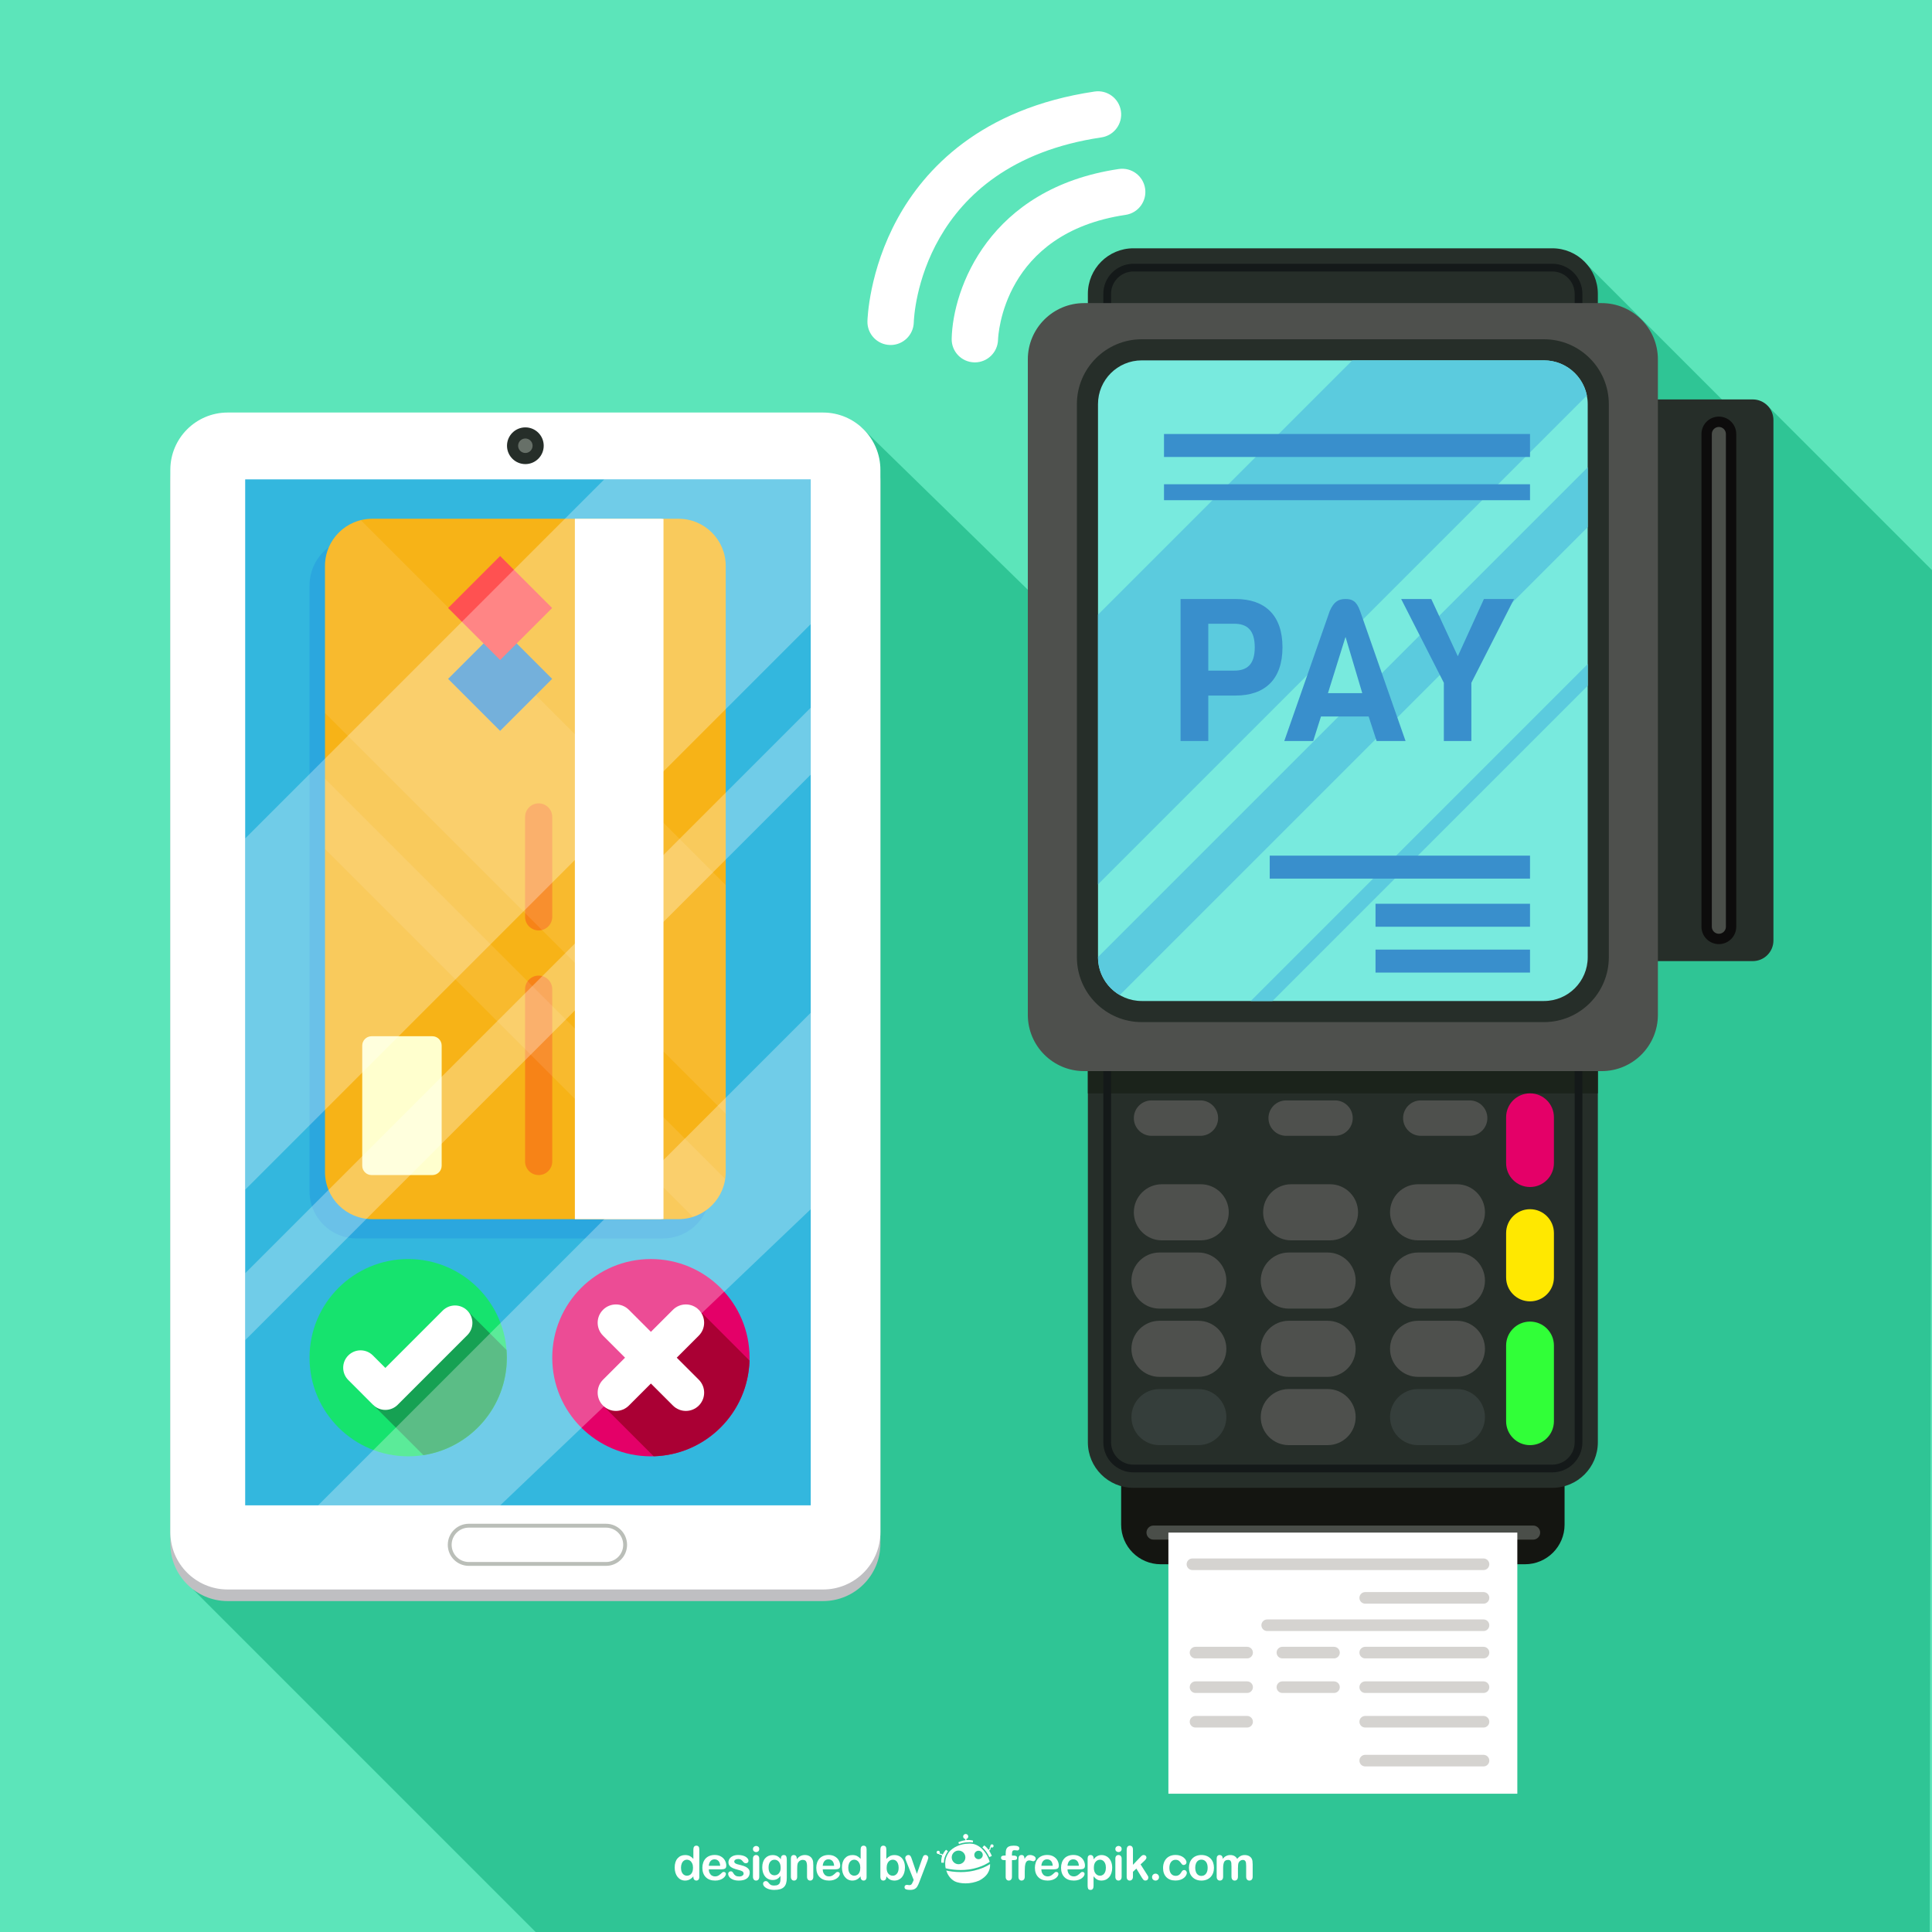 <?xml version="1.0" encoding="utf-8"?>
<!-- Generator: Adobe Illustrator 27.5.0, SVG Export Plug-In . SVG Version: 6.00 Build 0)  -->
<svg version="1.1" xmlns="http://www.w3.org/2000/svg" xmlns:xlink="http://www.w3.org/1999/xlink" x="0px" y="0px"
	 viewBox="0 0 500 500" style="enable-background:new 0 0 500 500;" xml:space="preserve">
<g id="BACKGROUND">
	<rect style="fill:#5CE5BA;" width="500" height="500"/>
</g>
<g id="OBJECTS">
	<g>
		<polygon style="fill:#2FC595;" points="410.97,68.729 451.039,108.798 457.509,105.06 500,147.551 499.409,500.069 338.229,500 
			302.412,464.182 307.098,436.639 303.167,413.53 302.412,410.667 292.814,401.451 290.151,389.001 290.151,386.501 
			285.641,381.99 300.167,382.334 291.834,295.077 281.539,284 281.539,282.956 274.514,275.932 273.834,269.667 273.834,262.638 
			280.5,93.263 388.5,72.001 		"/>
		<g>
			<path style="fill:#2FC595;" d="M49.977,411.356l88.876,88.876h212.963V284.783l-61.536-61.502v-37.033l-4.74-11.676l-1.378-4.22
				l-61.321-59.855c0,0-49.571,37.209-51.128,40.097C170.154,153.481,49.977,411.356,49.977,411.356z"/>
			<g>
				<g>
					<path style="fill:#BFBFC2;" d="M227.845,399.514c0,8.197-6.645,14.843-14.842,14.843H58.922
						c-8.197,0-14.842-6.646-14.842-14.843V124.607c0-8.197,6.645-14.842,14.842-14.842h154.081c8.197,0,14.842,6.645,14.842,14.842
						V399.514z"/>
					<path style="fill:#FFFFFF;" d="M227.845,396.514c0,8.197-6.645,14.843-14.842,14.843H58.922
						c-8.197,0-14.842-6.646-14.842-14.843V121.607c0-8.197,6.645-14.842,14.842-14.842h154.081c8.197,0,14.842,6.645,14.842,14.842
						V396.514z"/>
					<path style="fill:#262E29;" d="M140.713,115.356c0,2.624-2.127,4.752-4.751,4.752c-2.624,0-4.751-2.127-4.751-4.752
						c0-2.623,2.127-4.751,4.751-4.751C138.586,110.605,140.713,112.733,140.713,115.356z"/>
					<path style="fill:#677068;" d="M137.835,115.356c0,1.035-0.838,1.874-1.874,1.874c-1.034,0-1.872-0.839-1.872-1.874
						c0-1.034,0.838-1.873,1.872-1.873C136.997,113.483,137.835,114.322,137.835,115.356z"/>
					<rect x="63.453" y="124.062" style="fill:#33B7DE;" width="146.365" height="265.518"/>
					<g>
						<path style="fill:none;stroke:#BABEB8;stroke-miterlimit:10;" d="M156.839,404.744h-35.507c-2.732,0-4.947-2.215-4.947-4.947
							c0-2.732,2.215-4.946,4.947-4.946h35.507c2.731,0,4.947,2.215,4.947,4.946C161.786,402.529,159.571,404.744,156.839,404.744z"
							/>
					</g>
					<g>
						<path style="fill:#16E36E;" d="M80.108,351.369c0,14.1,11.43,25.529,25.53,25.529c14.1,0,25.53-11.43,25.53-25.529
							c0-14.1-11.43-25.53-25.53-25.53C91.538,325.839,80.108,337.27,80.108,351.369z"/>
						<path style="fill:#16A153;" d="M109.582,376.595c12.227-1.896,21.586-12.468,21.586-25.226c0-0.678-0.035-1.348-0.087-2.012
							l-10.072-10.072l-8.438,8.337l-16.02,15.942L109.582,376.595z"/>
						<g>
							<path style="fill:#FFFFFF;" d="M99.733,364.882c-1.152,0-2.303-0.439-3.182-1.317l-6.415-6.416
								c-1.757-1.757-1.757-4.606,0-6.363c1.758-1.758,4.606-1.758,6.364,0l3.233,3.232l14.844-14.844
								c1.758-1.758,4.606-1.758,6.364,0c1.757,1.757,1.757,4.607,0,6.363l-18.026,18.027
								C102.037,364.442,100.885,364.882,99.733,364.882z"/>
						</g>
					</g>
					<g>
						<path style="fill:#E40068;" d="M142.922,351.369c0,14.1,11.43,25.529,25.53,25.529c14.1,0,25.53-11.43,25.53-25.529
							c0-14.1-11.43-25.53-25.53-25.53C154.352,325.839,142.922,337.27,142.922,351.369z"/>
						<path style="fill:#AA0034;" d="M169.169,376.88c13.524-0.373,24.414-11.258,24.795-24.779l-13.35-13.35l-8.438,8.337
							l-16.02,16.78L169.169,376.88z"/>
						<path style="fill:#FFFFFF;" d="M175.142,351.369l5.704-5.705c1.847-1.846,1.847-4.841,0-6.689
							c-1.847-1.848-4.841-1.848-6.689,0l-5.704,5.703l-5.704-5.703c-1.847-1.848-4.842-1.848-6.688,0
							c-1.848,1.848-1.848,4.841,0,6.689l5.704,5.705l-5.705,5.703c-1.847,1.848-1.847,4.843,0,6.688
							c0.924,0.924,2.134,1.386,3.345,1.386c1.21,0,2.421-0.462,3.345-1.386l5.704-5.703l5.705,5.705
							c1.847,1.846,4.842,1.846,6.689,0c0.924-0.924,1.386-2.135,1.386-3.347c0-1.209-0.462-2.42-1.386-3.344L175.142,351.369z"/>
					</g>
				</g>
				<g>
					<path style="opacity:0.3;fill:#1A83DE;" d="M183.816,234.05l0.001-82.593c0-6.738-5.463-12.199-12.202-12.199h-4.579h-22.258
						H92.31c-1.008,0-1.982,0.136-2.919,0.366l-0.001-0.001c-0.011,0.003-0.021,0.006-0.032,0.009
						c-1.624,0.404-3.116,1.13-4.41,2.112c-0.035,0.026-0.071,0.052-0.105,0.079c-0.22,0.171-0.433,0.35-0.641,0.535
						c-0.06,0.053-0.12,0.107-0.179,0.162c-0.191,0.177-0.377,0.358-0.557,0.547c-0.067,0.07-0.13,0.143-0.195,0.215
						c-0.169,0.187-0.337,0.374-0.495,0.572c-0.061,0.076-0.115,0.156-0.174,0.232c-0.273,0.359-0.525,0.732-0.758,1.121
						c-0.07,0.117-0.146,0.23-0.212,0.349c-0.085,0.155-0.16,0.316-0.239,0.474c-0.087,0.174-0.175,0.347-0.254,0.525
						c-0.067,0.153-0.127,0.31-0.188,0.467c-0.076,0.193-0.149,0.388-0.215,0.586c-0.051,0.153-0.098,0.307-0.143,0.462
						c-0.062,0.214-0.117,0.43-0.167,0.648c-0.034,0.148-0.069,0.295-0.097,0.445c-0.047,0.247-0.083,0.497-0.114,0.749
						c-0.016,0.127-0.038,0.253-0.05,0.381c-0.036,0.383-0.059,0.77-0.059,1.163v38.066v17.002v18.201v83.586
						c0,6.738,5.463,12.201,12.202,12.201l72.939,0.002h1.787h0.001h4.578c1.365,0,2.673-0.233,3.898-0.647
						c0.229-0.077,0.457-0.158,0.68-0.249c0.161-0.065,0.318-0.137,0.476-0.209c0.155-0.071,0.309-0.145,0.46-0.222
						c0.158-0.08,0.315-0.16,0.469-0.247c0.162-0.092,0.318-0.19,0.475-0.289c0.248-0.155,0.49-0.318,0.726-0.491
						c0.118-0.087,0.237-0.173,0.353-0.264c0.156-0.123,0.307-0.249,0.456-0.379c0.095-0.082,0.187-0.168,0.279-0.254
						c0.524-0.484,1.004-1.012,1.437-1.581c0.048-0.064,0.097-0.128,0.144-0.192c0.64-0.877,1.164-1.841,1.554-2.873
						c0.003-0.01,0.006-0.019,0.01-0.027c0.299-0.798,0.516-1.634,0.642-2.501l0,0l0,0c0.085-0.581,0.144-1.171,0.144-1.775v-24.22
						L183.816,234.05L183.816,234.05z"/>
					<g>
						<g>
							<g>
								<g>
									<path style="fill:#F7B317;" d="M96.31,315.514c-6.739,0-12.202-5.463-12.202-12.201V146.457
										c0-6.738,5.464-12.199,12.202-12.199h79.305c6.739,0,12.202,5.461,12.202,12.199l-0.001,156.858
										c0,6.738-5.462,12.201-12.201,12.201L96.31,315.514z"/>
									<path style="fill:#F78317;" d="M139.407,252.487c1.941,0,3.516,1.574,3.516,3.516v44.588c0,1.942-1.574,3.517-3.516,3.517
										l0,0c-1.942,0-3.517-1.574-3.517-3.517v-44.588C135.89,254.061,137.464,252.487,139.407,252.487L139.407,252.487z"/>
									<path style="fill:#F78317;" d="M139.407,207.912c1.941,0,3.516,1.574,3.516,3.516v25.849c0,1.942-1.574,3.517-3.516,3.517
										l0,0c-1.942,0-3.517-1.574-3.517-3.517v-25.849C135.89,209.486,137.464,207.912,139.407,207.912L139.407,207.912z"/>
									<path style="fill:#FFFFCE;" d="M96.164,304.107c-1.336,0-2.418-1.083-2.418-2.419v-31.092c0-1.336,1.082-2.418,2.418-2.418
										h15.72c1.336,0,2.419,1.082,2.419,2.418v31.093c0,1.335-1.083,2.418-2.419,2.418H96.164z"/>
									<path style="fill:#FFFFFF;" d="M171.036,134.258h-22.258l-0.001,181.256l22.259,0.002c0.228,0,0.452-0.025,0.674-0.053
										l0.002-181.152C171.489,134.281,171.264,134.258,171.036,134.258z"/>
									<g style="opacity:0.1;">
										<path style="fill:#FFFFFF;" d="M187.816,288.232l0.001-59.182L93.39,134.623c-5.326,1.311-9.282,6.105-9.282,11.834
											v38.066L187.816,288.232z"/>
										<path style="fill:#FFFFFF;" d="M179.32,314.938c4.378-1.395,7.674-5.193,8.353-9.848L84.108,201.525v18.201
											L179.32,314.938z"/>
									</g>
								</g>
							</g>
						</g>
						
							<rect x="119.939" y="166.189" transform="matrix(0.707 -0.707 0.707 0.707 -86.325 142.99)" style="fill:#398FCC;" width="19.04" height="19.04"/>
						
							<rect x="119.939" y="147.843" transform="matrix(0.707 -0.707 0.707 0.707 -73.354 137.625)" style="fill:#FF5151;" width="19.04" height="19.04"/>
					</g>
				</g>
				<g style="opacity:0.3;">
					<polygon style="fill:#FFFFFF;" points="129.459,389.579 209.817,312.94 209.817,262.099 82.337,389.579 					"/>
					<polygon style="fill:#FFFFFF;" points="63.453,346.839 209.817,200.474 209.817,183.153 63.453,329.519 					"/>
					<polygon style="fill:#FFFFFF;" points="63.453,307.888 209.817,161.523 209.817,124.062 156.379,124.062 63.453,216.989 					
						"/>
				</g>
			</g>
		</g>
	</g>
	<g>
		<g>
			<path style="fill:#141511;" d="M404.91,394.577c0,5.662-4.59,10.251-10.252,10.251h-94.255c-5.661,0-10.252-4.589-10.252-10.251
				V136.154c0-5.66,4.591-10.251,10.252-10.251h94.255c5.662,0,10.252,4.591,10.252,10.251V394.577z"/>
		</g>
		<g>
			<path style="fill:#262E29;" d="M413.522,373.259c0,6.513-5.278,11.79-11.791,11.79H293.329c-6.511,0-11.79-5.277-11.79-11.79
				V76.05c0-6.511,5.279-11.79,11.79-11.79h108.402c6.513,0,11.791,5.28,11.791,11.79V373.259z"/>
		</g>
		<g>
			<rect x="281.539" y="262.638" style="fill:#1B231B;" width="131.983" height="20.318"/>
		</g>
		<g>
			<path style="fill:#141919;" d="M401.731,381.049H293.329c-4.296,0-7.79-3.494-7.79-7.79V76.05c0-4.296,3.494-7.79,7.79-7.79
				h108.402c4.296,0,7.791,3.495,7.791,7.79v297.208C409.522,377.555,406.027,381.049,401.731,381.049z M293.329,70.26
				c-3.192,0-5.79,2.598-5.79,5.79v297.208c0,3.192,2.598,5.79,5.79,5.79h108.402c3.193,0,5.791-2.598,5.791-5.79V76.05
				c0-3.193-2.598-5.79-5.791-5.79H293.329z"/>
		</g>
		<g>
			<path style="fill:#262E29;" d="M458.964,243.389c0,2.951-2.394,5.343-5.344,5.343H404.5c-2.95,0-5.342-2.392-5.342-5.343V108.716
				c0-2.95,2.392-5.343,5.342-5.343h49.12c2.95,0,5.344,2.393,5.344,5.343V243.389z"/>
		</g>
		<g>
			<path style="fill:#0D0C0C;" d="M444.84,244.339c-2.485,0-4.5-2.015-4.5-4.5v-127.52c0-2.485,2.015-4.5,4.5-4.5
				c2.485,0,4.5,2.015,4.5,4.5v127.52C449.34,242.324,447.325,244.339,444.84,244.339z"/>
		</g>
		<g>
			<g>
				<path style="fill:#4A4E49;" d="M444.84,241.659c-1.006,0-1.82-0.815-1.82-1.82v-127.52c0-1.006,0.815-1.821,1.82-1.821
					c1.005,0,1.82,0.815,1.82,1.821v127.52C446.66,240.844,445.845,241.659,444.84,241.659z"/>
			</g>
		</g>
		<g>
			<g>
				<path style="fill:#4A4E49;" d="M398.595,396.633c0,1.006-0.816,1.82-1.82,1.82h-98.248c-1.006,0-1.821-0.814-1.821-1.82
					c0-1.005,0.815-1.82,1.821-1.82h98.248C397.778,394.813,398.595,395.628,398.595,396.633z"/>
			</g>
		</g>
		<g>
			<path style="fill:#4E504D;" d="M429.061,262.638c0,8.045-6.522,14.566-14.566,14.566H280.566
				c-8.044,0-14.566-6.522-14.566-14.566V93.01c0-8.045,6.522-14.566,14.566-14.566h133.929c8.044,0,14.566,6.522,14.566,14.566
				V262.638z"/>
		</g>
		<g>
			<path style="fill:#262E29;" d="M399.579,87.801H295.484c-9.255,0-16.785,7.529-16.785,16.784v143.154
				c0,9.255,7.53,16.783,16.785,16.783h104.095c9.253,0,16.783-7.528,16.783-16.783V104.585
				C416.362,95.33,408.832,87.801,399.579,87.801z"/>
		</g>
		<g>
			<path style="fill:#78EADE;" d="M410.9,247.738c0,6.254-5.069,11.322-11.321,11.322H295.484c-6.254,0-11.323-5.068-11.323-11.322
				V104.585c0-6.253,5.069-11.321,11.323-11.321h104.095c6.252,0,11.321,5.068,11.321,11.321V247.738z"/>
		</g>
		<g>
			<g>
				<path style="fill:#5BCBDE;" d="M284.161,228.871l126.517-126.516c-1.036-5.185-5.61-9.092-11.099-9.092h-49.606l-65.812,65.811
					V228.871z"/>
			</g>
			<g>
				<path style="fill:#5BCBDE;" d="M410.9,120.948L284.161,247.686v0.052c0,4.18,2.271,7.822,5.642,9.783L410.9,136.426V120.948z"/>
			</g>
			<g>
				<polygon style="fill:#5BCBDE;" points="329.314,259.06 410.9,177.475 410.9,171.849 323.689,259.06 				"/>
			</g>
		</g>
		<g>
			<path style="fill:#398FCC;" d="M319.775,180.008h-7.072v11.77h-7.176v-36.754h14.248c7.588,0,12.13,4.181,12.13,12.492
				C331.905,175.827,327.363,180.008,319.775,180.008z M319.414,161.424h-6.711v12.131h6.711c3.252,0,5.316-1.497,5.316-6.04
				C324.73,162.973,322.666,161.424,319.414,161.424z"/>
			<path style="fill:#398FCC;" d="M356.27,191.777l-2.065-6.349h-12.337l-2.013,6.349h-7.485l11.77-33.657
				c1.084-2.478,2.323-3.097,4.078-3.097c1.651,0,2.839,0.465,3.768,3.097l11.77,33.657H356.27z M348.218,164.831l-4.543,14.557
				h8.879L348.218,164.831z"/>
			<path style="fill:#398FCC;" d="M380.79,176.704v15.073h-7.124v-15.073l-11.046-21.681h7.794l6.866,14.815l6.762-14.815h7.795
				L380.79,176.704z"/>
		</g>
		<g>
			<rect x="328.603" y="221.44" style="fill:#398FCC;" width="67.364" height="5.946"/>
		</g>
		<g>
			<rect x="301.244" y="112.319" style="fill:#398FCC;" width="94.724" height="5.946"/>
		</g>
		<g>
			<rect x="301.244" y="125.326" style="fill:#398FCC;" width="94.724" height="4.125"/>
		</g>
		<g>
			<rect x="355.983" y="233.893" style="fill:#398FCC;" width="39.984" height="5.946"/>
		</g>
		<g>
			<rect x="355.983" y="245.758" style="fill:#398FCC;" width="39.984" height="5.946"/>
		</g>
		<g>
			<rect x="302.38" y="396.633" style="fill:#FFFFFF;" width="90.302" height="67.58"/>
		</g>
		<g>
			<path style="fill:#D5D3D0;" d="M383.932,406.328h-75.334c-0.828,0-1.5-0.672-1.5-1.5c0-0.828,0.672-1.5,1.5-1.5h75.334
				c0.828,0,1.5,0.672,1.5,1.5C385.432,405.656,384.76,406.328,383.932,406.328z"/>
		</g>
		<g>
			<path style="fill:#D5D3D0;" d="M383.932,415.03h-30.616c-0.828,0-1.5-0.672-1.5-1.5c0-0.828,0.672-1.5,1.5-1.5h30.616
				c0.828,0,1.5,0.672,1.5,1.5C385.432,414.358,384.76,415.03,383.932,415.03z"/>
		</g>
		<g>
			<g>
				<path style="fill:#D5D3D0;" d="M383.932,429.193h-30.616c-0.828,0-1.5-0.672-1.5-1.5c0-0.828,0.672-1.5,1.5-1.5h30.616
					c0.828,0,1.5,0.672,1.5,1.5C385.432,428.522,384.76,429.193,383.932,429.193z"/>
			</g>
			<g>
				<path style="fill:#D5D3D0;" d="M322.752,429.193H309.4c-0.828,0-1.5-0.672-1.5-1.5c0-0.828,0.672-1.5,1.5-1.5h13.352
					c0.828,0,1.5,0.672,1.5,1.5C324.252,428.522,323.58,429.193,322.752,429.193z"/>
			</g>
			<g>
				<path style="fill:#D5D3D0;" d="M345.236,429.193h-13.352c-0.828,0-1.5-0.672-1.5-1.5c0-0.828,0.672-1.5,1.5-1.5h13.352
					c0.828,0,1.5,0.672,1.5,1.5C346.736,428.522,346.064,429.193,345.236,429.193z"/>
			</g>
		</g>
		<g>
			<g>
				<path style="fill:#D5D3D0;" d="M383.932,438.139h-30.616c-0.828,0-1.5-0.672-1.5-1.5c0-0.828,0.672-1.5,1.5-1.5h30.616
					c0.828,0,1.5,0.672,1.5,1.5C385.432,437.467,384.76,438.139,383.932,438.139z"/>
			</g>
			<g>
				<path style="fill:#D5D3D0;" d="M322.752,438.139H309.4c-0.828,0-1.5-0.672-1.5-1.5c0-0.828,0.672-1.5,1.5-1.5h13.352
					c0.828,0,1.5,0.672,1.5,1.5C324.252,437.467,323.58,438.139,322.752,438.139z"/>
			</g>
			<g>
				<path style="fill:#D5D3D0;" d="M345.236,438.139h-13.352c-0.828,0-1.5-0.672-1.5-1.5c0-0.828,0.672-1.5,1.5-1.5h13.352
					c0.828,0,1.5,0.672,1.5,1.5C346.736,437.467,346.064,438.139,345.236,438.139z"/>
			</g>
		</g>
		<g>
			<g>
				<path style="fill:#D5D3D0;" d="M383.932,447.084h-30.616c-0.828,0-1.5-0.672-1.5-1.5c0-0.828,0.672-1.5,1.5-1.5h30.616
					c0.828,0,1.5,0.672,1.5,1.5C385.432,446.412,384.76,447.084,383.932,447.084z"/>
			</g>
			<g>
				<path style="fill:#D5D3D0;" d="M322.752,447.084H309.4c-0.828,0-1.5-0.672-1.5-1.5c0-0.828,0.672-1.5,1.5-1.5h13.352
					c0.828,0,1.5,0.672,1.5,1.5C324.252,446.412,323.58,447.084,322.752,447.084z"/>
			</g>
		</g>
		<g>
			<g>
				<path style="fill:#D5D3D0;" d="M383.932,457.147h-30.616c-0.828,0-1.5-0.672-1.5-1.5c0-0.828,0.672-1.5,1.5-1.5h30.616
					c0.828,0,1.5,0.672,1.5,1.5C385.432,456.475,384.76,457.147,383.932,457.147z"/>
			</g>
		</g>
		<g>
			<path style="fill:#D5D3D0;" d="M383.932,422.111h-55.984c-0.828,0-1.5-0.672-1.5-1.5c0-0.828,0.672-1.5,1.5-1.5h55.984
				c0.828,0,1.5,0.672,1.5,1.5C385.432,421.44,384.76,422.111,383.932,422.111z"/>
		</g>
		<g>
			<g>
				<path style="fill:#FFE800;" d="M389.781,330.603v-11.478c0-3.418,2.77-6.185,6.187-6.185c3.417,0,6.185,2.767,6.185,6.185
					v11.478c0,3.417-2.768,6.188-6.185,6.188C392.551,336.791,389.781,334.021,389.781,330.603z"/>
			</g>
		</g>
		<g>
			<g>
				<path style="fill:#E40068;" d="M389.781,301.013v-11.87c0-3.417,2.77-6.187,6.187-6.187c3.417,0,6.185,2.77,6.185,6.187v11.87
					c0,3.417-2.768,6.186-6.185,6.186C392.551,307.198,389.781,304.43,389.781,301.013z"/>
			</g>
		</g>
		<g>
			<g>
				<path style="fill:#31FF38;" d="M389.781,367.815v-19.602c0-3.417,2.77-6.186,6.187-6.186c3.417,0,6.185,2.769,6.185,6.186
					v19.602c0,3.416-2.768,6.186-6.185,6.186C392.551,374.001,389.781,371.23,389.781,367.815z"/>
			</g>
		</g>
		<g>
			<g>
				<g>
					<g>
						<path style="fill:#4E504D;" d="M310.658,293.951H298.02c-2.531,0-4.584-2.053-4.584-4.583c0-2.532,2.053-4.585,4.584-4.585
							h12.639c2.532,0,4.585,2.053,4.585,4.585C315.243,291.898,313.19,293.951,310.658,293.951z"/>
					</g>
				</g>
			</g>
			<g>
				<g>
					<g>
						<g>
							<path style="fill:#4E504D;" d="M310.742,321h-10.048c-4.008,0-7.259-3.25-7.259-7.258c0-4.01,3.251-7.26,7.259-7.26h10.048
								c4.01,0,7.26,3.25,7.26,7.26C318.002,317.75,314.752,321,310.742,321z"/>
						</g>
					</g>
				</g>
				<g>
					<g>
						<g>
							<path style="fill:#4E504D;" d="M344.205,321h-10.047c-4.009,0-7.26-3.25-7.26-7.258c0-4.01,3.251-7.26,7.26-7.26h10.047
								c4.01,0,7.261,3.25,7.261,7.26C351.466,317.75,348.215,321,344.205,321z"/>
						</g>
					</g>
				</g>
				<g>
					<g>
						<g>
							<path style="fill:#4E504D;" d="M377.046,321h-10.047c-4.009,0-7.259-3.25-7.259-7.258c0-4.01,3.25-7.26,7.259-7.26h10.047
								c4.01,0,7.261,3.25,7.261,7.26C384.307,317.75,381.056,321,377.046,321z"/>
						</g>
					</g>
				</g>
			</g>
			<g>
				<g>
					<g>
						<g>
							<path style="fill:#4E504D;" d="M310.12,338.667h-10.048c-4.008,0-7.259-3.25-7.259-7.258c0-4.01,3.251-7.26,7.259-7.26
								h10.048c4.01,0,7.26,3.25,7.26,7.26C317.38,335.417,314.13,338.667,310.12,338.667z"/>
						</g>
					</g>
				</g>
				<g>
					<g>
						<g>
							<path style="fill:#4E504D;" d="M343.583,338.667h-10.047c-4.009,0-7.26-3.25-7.26-7.258c0-4.01,3.251-7.26,7.26-7.26h10.047
								c4.01,0,7.261,3.25,7.261,7.26C350.844,335.417,347.593,338.667,343.583,338.667z"/>
						</g>
					</g>
				</g>
				<g>
					<g>
						<g>
							<path style="fill:#4E504D;" d="M377.046,338.667h-10.047c-4.009,0-7.259-3.25-7.259-7.258c0-4.01,3.25-7.26,7.259-7.26
								h10.047c4.01,0,7.261,3.25,7.261,7.26C384.307,335.417,381.056,338.667,377.046,338.667z"/>
						</g>
					</g>
				</g>
			</g>
			<g>
				<g>
					<g>
						<g>
							<path style="fill:#4E504D;" d="M310.12,356.334h-10.048c-4.008,0-7.259-3.25-7.259-7.258c0-4.01,3.251-7.26,7.259-7.26
								h10.048c4.01,0,7.26,3.25,7.26,7.26C317.38,353.084,314.13,356.334,310.12,356.334z"/>
						</g>
					</g>
				</g>
				<g>
					<g>
						<g>
							<path style="fill:#4E504D;" d="M343.583,356.334h-10.047c-4.009,0-7.26-3.25-7.26-7.258c0-4.01,3.251-7.26,7.26-7.26h10.047
								c4.01,0,7.261,3.25,7.261,7.26C350.844,353.084,347.593,356.334,343.583,356.334z"/>
						</g>
					</g>
				</g>
				<g>
					<g>
						<g>
							<path style="fill:#4E504D;" d="M377.046,356.334h-10.047c-4.009,0-7.259-3.25-7.259-7.258c0-4.01,3.25-7.26,7.259-7.26
								h10.047c4.01,0,7.261,3.25,7.261,7.26C384.307,353.084,381.056,356.334,377.046,356.334z"/>
						</g>
					</g>
				</g>
			</g>
			<g>
				<g>
					<g>
						<g>
							<path style="fill:#353E3B;" d="M310.12,374.001h-10.048c-4.008,0-7.259-3.25-7.259-7.258c0-4.01,3.251-7.26,7.259-7.26
								h10.048c4.01,0,7.26,3.25,7.26,7.26C317.38,370.751,314.13,374.001,310.12,374.001z"/>
						</g>
					</g>
				</g>
				<g>
					<g>
						<g>
							<path style="fill:#4E504D;" d="M343.583,374.001h-10.047c-4.009,0-7.26-3.25-7.26-7.258c0-4.01,3.251-7.26,7.26-7.26h10.047
								c4.01,0,7.261,3.25,7.261,7.26C350.844,370.751,347.593,374.001,343.583,374.001z"/>
						</g>
					</g>
				</g>
				<g>
					<g>
						<g>
							<path style="fill:#353E3B;" d="M377.046,374.001h-10.047c-4.009,0-7.259-3.25-7.259-7.258c0-4.01,3.25-7.26,7.259-7.26
								h10.047c4.01,0,7.261,3.25,7.261,7.26C384.307,370.751,381.056,374.001,377.046,374.001z"/>
						</g>
					</g>
				</g>
			</g>
			<g>
				<g>
					<g>
						<path style="fill:#4E504D;" d="M345.502,293.951h-12.639c-2.532,0-4.585-2.053-4.585-4.583c0-2.532,2.053-4.585,4.585-4.585
							h12.639c2.531,0,4.585,2.053,4.585,4.585C350.087,291.898,348.033,293.951,345.502,293.951z"/>
					</g>
				</g>
			</g>
			<g>
				<g>
					<g>
						<path style="fill:#4E504D;" d="M380.345,293.951h-12.64c-2.531,0-4.584-2.053-4.584-4.583c0-2.532,2.053-4.585,4.584-4.585
							h12.64c2.531,0,4.584,2.053,4.584,4.585C384.929,291.898,382.876,293.951,380.345,293.951z"/>
					</g>
				</g>
			</g>
		</g>
		<g>
			<path style="fill:#FFFFFF;" d="M252.295,93.784c-0.055,0-0.109-0.001-0.165-0.002c-3.299-0.089-5.908-2.811-5.836-6.111
				c0.282-13.021,9.684-38.958,43.246-43.932c3.282-0.488,6.329,1.777,6.815,5.056c0.485,3.278-1.778,6.329-5.056,6.814
				c-31.749,4.705-32.973,31.227-33.009,32.354C258.185,91.206,255.52,93.784,252.295,93.784z"/>
		</g>
		<g>
			<path style="fill:#FFFFFF;" d="M230.492,89.286c-0.051,0-0.103-0.001-0.155-0.002c-3.304-0.084-5.918-2.813-5.846-6.117
				c0.011-0.528,0.366-13.092,7.821-26.667c6.889-12.543,21.323-28.417,50.969-32.81c3.281-0.486,6.329,1.777,6.815,5.056
				c0.485,3.278-1.778,6.329-5.056,6.815c-46.824,6.939-48.505,46.22-48.554,47.889C236.393,86.701,233.726,89.286,230.492,89.286z"
				/>
		</g>
	</g>
</g>
<g id="DESIGNED_BY_FREEPIK">
	<g>
		<g>
			<path style="fill:#FFFFFF;" d="M179.442,485.762v-0.16c-0.219,0.25-0.434,0.453-0.647,0.609
				c-0.212,0.158-0.442,0.277-0.691,0.357c-0.249,0.084-0.519,0.123-0.813,0.123c-0.39,0-0.751-0.082-1.082-0.246
				c-0.332-0.166-0.618-0.402-0.861-0.707c-0.243-0.307-0.426-0.664-0.551-1.078c-0.125-0.414-0.188-0.861-0.188-1.34
				c0-1.018,0.249-1.811,0.745-2.379c0.497-0.568,1.15-0.852,1.961-0.852c0.468,0,0.864,0.08,1.185,0.24
				c0.322,0.162,0.636,0.41,0.942,0.742v-2.4c0-0.334,0.066-0.586,0.2-0.758c0.132-0.17,0.322-0.256,0.568-0.256
				c0.246,0,0.436,0.078,0.569,0.236c0.133,0.156,0.2,0.387,0.2,0.693v7.174c0,0.311-0.071,0.543-0.214,0.697
				c-0.143,0.154-0.328,0.232-0.555,0.232c-0.222,0-0.405-0.08-0.551-0.24C179.514,486.289,179.442,486.06,179.442,485.762z
				 M176.242,483.373c0,0.442,0.068,0.817,0.205,1.125c0.137,0.311,0.325,0.545,0.563,0.701c0.238,0.156,0.499,0.236,0.781,0.236
				c0.285,0,0.546-0.076,0.784-0.225c0.236-0.148,0.424-0.377,0.565-0.686c0.142-0.307,0.212-0.693,0.212-1.152
				c0-0.433-0.07-0.807-0.212-1.119c-0.141-0.311-0.331-0.549-0.572-0.715c-0.241-0.164-0.503-0.246-0.79-0.246
				c-0.298,0-0.564,0.084-0.798,0.254c-0.235,0.168-0.416,0.41-0.545,0.727C176.306,482.59,176.242,482.955,176.242,483.373z"/>
			<path style="fill:#FFFFFF;" d="M186.615,483.785h-3.181c0.004,0.367,0.078,0.693,0.224,0.977
				c0.145,0.281,0.337,0.494,0.578,0.637c0.241,0.145,0.505,0.215,0.796,0.215c0.194,0,0.372-0.023,0.533-0.068
				c0.161-0.047,0.317-0.117,0.468-0.215c0.151-0.098,0.29-0.201,0.417-0.313c0.128-0.111,0.292-0.264,0.495-0.453
				c0.084-0.072,0.202-0.108,0.358-0.108c0.166,0,0.301,0.047,0.404,0.137c0.103,0.092,0.156,0.221,0.156,0.389
				c0,0.147-0.059,0.316-0.173,0.514c-0.117,0.197-0.29,0.387-0.522,0.566c-0.233,0.182-0.524,0.33-0.876,0.449
				c-0.351,0.121-0.755,0.18-1.212,0.18c-1.044,0-1.857-0.299-2.436-0.895c-0.58-0.596-0.87-1.404-0.87-2.424
				c0-0.48,0.071-0.928,0.215-1.338c0.143-0.412,0.352-0.764,0.625-1.059c0.275-0.293,0.612-0.518,1.014-0.676
				c0.401-0.156,0.847-0.234,1.335-0.234c0.635,0,1.181,0.133,1.635,0.402c0.455,0.267,0.796,0.613,1.022,1.039
				c0.226,0.424,0.34,0.857,0.34,1.299c0,0.408-0.117,0.674-0.351,0.795S187.04,483.785,186.615,483.785z M183.434,482.861h2.95
				c-0.039-0.557-0.19-0.975-0.45-1.25c-0.26-0.275-0.602-0.414-1.027-0.414c-0.406,0-0.739,0.141-0.999,0.42
				C183.647,481.897,183.489,482.313,183.434,482.861z"/>
			<path style="fill:#FFFFFF;" d="M194.027,484.565c0,0.449-0.108,0.834-0.327,1.152c-0.218,0.32-0.542,0.563-0.969,0.729
				c-0.427,0.164-0.946,0.246-1.558,0.246c-0.584,0-1.084-0.09-1.502-0.268c-0.417-0.18-0.725-0.402-0.923-0.67
				c-0.198-0.27-0.297-0.537-0.297-0.809c0-0.18,0.063-0.332,0.19-0.459c0.127-0.127,0.288-0.189,0.483-0.189
				c0.17,0,0.301,0.041,0.393,0.125c0.092,0.082,0.179,0.201,0.262,0.352c0.167,0.291,0.366,0.506,0.599,0.648
				c0.232,0.143,0.549,0.215,0.951,0.215c0.326,0,0.593-0.072,0.802-0.217c0.208-0.146,0.312-0.313,0.312-0.498
				c0-0.287-0.107-0.494-0.325-0.625c-0.217-0.131-0.573-0.258-1.069-0.377c-0.56-0.139-1.016-0.285-1.368-0.438
				c-0.352-0.152-0.633-0.353-0.843-0.603c-0.211-0.252-0.316-0.559-0.316-0.924c0-0.326,0.097-0.635,0.292-0.924
				c0.195-0.289,0.482-0.522,0.862-0.695c0.378-0.172,0.836-0.26,1.373-0.26c0.421,0,0.799,0.045,1.134,0.133
				c0.336,0.086,0.617,0.205,0.841,0.351c0.224,0.147,0.395,0.309,0.512,0.488c0.117,0.178,0.175,0.354,0.175,0.525
				c0,0.186-0.063,0.338-0.187,0.457c-0.125,0.119-0.303,0.18-0.534,0.18c-0.166,0-0.309-0.047-0.426-0.145
				c-0.117-0.094-0.251-0.236-0.402-0.428c-0.122-0.158-0.267-0.285-0.435-0.381c-0.167-0.096-0.393-0.143-0.679-0.143
				c-0.294,0-0.538,0.061-0.733,0.188c-0.195,0.125-0.293,0.279-0.293,0.467c0,0.172,0.072,0.311,0.214,0.42
				c0.144,0.109,0.336,0.201,0.579,0.271c0.242,0.07,0.575,0.158,1.001,0.262c0.504,0.123,0.916,0.271,1.236,0.441
				c0.32,0.17,0.563,0.373,0.728,0.605C193.945,484.002,194.027,484.266,194.027,484.565z"/>
			<path style="fill:#FFFFFF;" d="M195.689,479.32c-0.226,0-0.419-0.068-0.581-0.209c-0.161-0.137-0.242-0.334-0.242-0.59
				c0-0.231,0.083-0.42,0.247-0.568c0.165-0.15,0.357-0.225,0.575-0.225c0.211,0,0.398,0.068,0.56,0.203
				c0.163,0.137,0.245,0.332,0.245,0.59c0,0.252-0.08,0.447-0.239,0.588C196.097,479.25,195.908,479.32,195.689,479.32z
				 M196.494,481.002v4.699c0,0.326-0.077,0.574-0.232,0.74c-0.155,0.166-0.351,0.25-0.59,0.25s-0.433-0.086-0.581-0.256
				c-0.149-0.172-0.224-0.416-0.224-0.734v-4.652c0-0.322,0.074-0.564,0.224-0.727c0.148-0.164,0.342-0.246,0.581-0.246
				s0.435,0.082,0.59,0.246C196.416,480.484,196.494,480.711,196.494,481.002z"/>
			<path style="fill:#FFFFFF;" d="M203.62,481.27v4.725c0,0.541-0.058,1.006-0.174,1.395c-0.114,0.389-0.299,0.711-0.554,0.965
				c-0.253,0.254-0.587,0.443-0.998,0.566c-0.411,0.123-0.922,0.186-1.535,0.186c-0.56,0-1.061-0.08-1.501-0.236
				c-0.44-0.156-0.78-0.359-1.019-0.607c-0.238-0.248-0.358-0.504-0.358-0.766c0-0.199,0.068-0.361,0.203-0.486
				c0.135-0.125,0.298-0.188,0.489-0.188c0.238,0,0.447,0.105,0.626,0.316c0.087,0.107,0.177,0.215,0.271,0.324
				c0.094,0.109,0.197,0.203,0.31,0.281c0.113,0.076,0.249,0.135,0.408,0.172c0.159,0.037,0.343,0.057,0.548,0.057
				c0.422,0,0.748-0.059,0.98-0.176c0.233-0.117,0.396-0.281,0.489-0.492c0.093-0.209,0.148-0.436,0.165-0.676
				c0.016-0.24,0.027-0.627,0.035-1.16c-0.251,0.352-0.539,0.617-0.867,0.801c-0.327,0.182-0.718,0.273-1.17,0.273
				c-0.544,0-1.02-0.139-1.427-0.418c-0.407-0.277-0.721-0.666-0.939-1.168c-0.218-0.5-0.327-1.078-0.327-1.732
				c0-0.488,0.066-0.932,0.199-1.324c0.134-0.393,0.323-0.725,0.569-0.994c0.246-0.272,0.53-0.475,0.852-0.611
				c0.322-0.137,0.675-0.205,1.061-0.205c0.461,0,0.86,0.088,1.198,0.264c0.337,0.178,0.651,0.455,0.941,0.832v-0.221
				c0-0.281,0.069-0.5,0.208-0.656c0.139-0.154,0.318-0.232,0.537-0.232c0.314,0,0.522,0.103,0.625,0.309
				C203.568,480.588,203.62,480.885,203.62,481.27z M198.906,483.33c0,0.66,0.144,1.158,0.432,1.496
				c0.288,0.338,0.661,0.508,1.118,0.508c0.27,0,0.525-0.074,0.765-0.219c0.241-0.145,0.437-0.363,0.588-0.654
				c0.15-0.293,0.226-0.646,0.226-1.064c0-0.662-0.146-1.18-0.438-1.549c-0.293-0.369-0.677-0.555-1.154-0.555
				c-0.465,0-0.837,0.178-1.117,0.531C199.046,482.176,198.906,482.68,198.906,483.33z"/>
			<path style="fill:#FFFFFF;" d="M206.206,480.977v0.197c0.285-0.377,0.598-0.654,0.938-0.832c0.34-0.176,0.729-0.266,1.171-0.266
				c0.429,0,0.812,0.094,1.15,0.281c0.337,0.188,0.59,0.451,0.756,0.791c0.108,0.199,0.177,0.414,0.209,0.645
				c0.032,0.23,0.049,0.525,0.049,0.883v3.025c0,0.326-0.075,0.574-0.224,0.74c-0.149,0.166-0.342,0.25-0.581,0.25
				c-0.243,0-0.439-0.086-0.59-0.256c-0.151-0.172-0.226-0.416-0.226-0.734v-2.711c0-0.535-0.075-0.945-0.224-1.23
				c-0.149-0.283-0.445-0.426-0.891-0.426c-0.29,0-0.554,0.086-0.792,0.26c-0.238,0.174-0.414,0.41-0.524,0.713
				c-0.079,0.242-0.119,0.693-0.119,1.357v2.037c0,0.33-0.077,0.578-0.23,0.744c-0.152,0.164-0.35,0.246-0.592,0.246
				c-0.235,0-0.427-0.086-0.579-0.256c-0.15-0.172-0.226-0.416-0.226-0.734v-4.699c0-0.311,0.068-0.543,0.203-0.695
				c0.135-0.152,0.32-0.23,0.554-0.23c0.143,0,0.272,0.035,0.388,0.103c0.114,0.066,0.207,0.168,0.277,0.303
				C206.17,480.617,206.206,480.783,206.206,480.977z"/>
			<path style="fill:#FFFFFF;" d="M216.101,483.785h-3.181c0.003,0.367,0.078,0.693,0.223,0.977
				c0.145,0.281,0.338,0.494,0.579,0.637c0.239,0.145,0.505,0.215,0.795,0.215c0.195,0,0.373-0.023,0.534-0.068
				c0.16-0.047,0.316-0.117,0.468-0.215c0.15-0.098,0.289-0.201,0.417-0.313c0.126-0.111,0.291-0.264,0.494-0.453
				c0.083-0.072,0.202-0.108,0.358-0.108c0.167,0,0.301,0.047,0.405,0.137c0.104,0.092,0.155,0.221,0.155,0.389
				c0,0.147-0.058,0.316-0.172,0.514c-0.116,0.197-0.289,0.387-0.522,0.566c-0.233,0.182-0.524,0.33-0.876,0.449
				c-0.352,0.121-0.756,0.18-1.212,0.18c-1.045,0-1.857-0.299-2.438-0.895c-0.579-0.596-0.87-1.404-0.87-2.424
				c0-0.48,0.071-0.928,0.214-1.338c0.143-0.412,0.352-0.764,0.626-1.059c0.273-0.293,0.611-0.518,1.012-0.676
				c0.401-0.156,0.847-0.234,1.335-0.234c0.635,0,1.18,0.133,1.635,0.402c0.455,0.267,0.795,0.613,1.022,1.039
				c0.226,0.424,0.34,0.857,0.34,1.299c0,0.408-0.118,0.674-0.352,0.795S216.527,483.785,216.101,483.785z M212.92,482.861h2.949
				c-0.04-0.557-0.19-0.975-0.45-1.25c-0.261-0.275-0.603-0.414-1.028-0.414c-0.406,0-0.739,0.141-0.999,0.42
				C213.133,481.897,212.976,482.313,212.92,482.861z"/>
			<path style="fill:#FFFFFF;" d="M222.732,485.762v-0.16c-0.218,0.25-0.434,0.453-0.646,0.609
				c-0.213,0.158-0.443,0.277-0.691,0.357c-0.248,0.084-0.519,0.123-0.813,0.123c-0.39,0-0.75-0.082-1.082-0.246
				c-0.332-0.166-0.619-0.402-0.861-0.707c-0.243-0.307-0.426-0.664-0.551-1.078c-0.126-0.414-0.189-0.861-0.189-1.34
				c0-1.018,0.249-1.811,0.745-2.379c0.497-0.568,1.15-0.852,1.96-0.852c0.469,0,0.864,0.08,1.186,0.24
				c0.322,0.162,0.636,0.41,0.941,0.742v-2.4c0-0.334,0.067-0.586,0.2-0.758c0.133-0.17,0.324-0.256,0.57-0.256
				c0.246,0,0.435,0.078,0.569,0.236c0.133,0.156,0.2,0.387,0.2,0.693v7.174c0,0.311-0.071,0.543-0.214,0.697
				c-0.144,0.154-0.327,0.232-0.554,0.232c-0.223,0-0.407-0.08-0.551-0.24C222.805,486.289,222.732,486.06,222.732,485.762z
				 M219.533,483.373c0,0.442,0.068,0.817,0.206,1.125c0.136,0.311,0.325,0.545,0.563,0.701c0.238,0.156,0.498,0.236,0.78,0.236
				c0.287,0,0.548-0.076,0.784-0.225c0.236-0.148,0.426-0.377,0.566-0.686c0.142-0.307,0.212-0.693,0.212-1.152
				c0-0.433-0.07-0.807-0.212-1.119c-0.14-0.311-0.331-0.549-0.571-0.715c-0.242-0.164-0.504-0.246-0.791-0.246
				c-0.297,0-0.563,0.084-0.798,0.254c-0.234,0.168-0.417,0.41-0.545,0.727C219.597,482.59,219.533,482.955,219.533,483.373z"/>
			<path style="fill:#FFFFFF;" d="M229.381,478.588v2.484c0.306-0.318,0.618-0.561,0.936-0.73c0.317-0.168,0.711-0.252,1.18-0.252
				c0.54,0,1.013,0.127,1.421,0.383c0.406,0.258,0.722,0.629,0.947,1.115c0.225,0.486,0.337,1.064,0.337,1.732
				c0,0.492-0.064,0.943-0.189,1.353c-0.125,0.412-0.307,0.768-0.545,1.07c-0.238,0.301-0.528,0.535-0.867,0.701
				c-0.34,0.164-0.714,0.246-1.123,0.246c-0.25,0-0.486-0.029-0.706-0.09c-0.221-0.059-0.409-0.137-0.564-0.234
				c-0.154-0.098-0.287-0.197-0.395-0.301c-0.109-0.104-0.254-0.26-0.433-0.465v0.16c0,0.307-0.074,0.537-0.221,0.695
				c-0.146,0.156-0.333,0.234-0.56,0.234c-0.23,0-0.414-0.078-0.551-0.234c-0.137-0.158-0.205-0.389-0.205-0.695v-7.103
				c0-0.328,0.066-0.578,0.199-0.746c0.133-0.17,0.319-0.254,0.557-0.254c0.251,0,0.444,0.08,0.579,0.24
				C229.314,478.06,229.381,478.289,229.381,478.588z M229.459,483.42c0,0.648,0.148,1.145,0.444,1.492
				c0.295,0.348,0.684,0.523,1.165,0.523c0.409,0,0.762-0.178,1.058-0.535c0.296-0.355,0.444-0.863,0.444-1.527
				c0-0.43-0.061-0.799-0.184-1.109c-0.124-0.309-0.298-0.549-0.524-0.717c-0.227-0.17-0.491-0.254-0.793-0.254
				c-0.31,0-0.587,0.084-0.828,0.254c-0.242,0.168-0.433,0.412-0.572,0.732C229.528,482.598,229.459,482.978,229.459,483.42z"/>
			<path style="fill:#FFFFFF;" d="M236.311,486.895l0.149-0.363l-2.002-5.041c-0.123-0.291-0.185-0.502-0.185-0.633
				c0-0.139,0.037-0.268,0.108-0.387c0.072-0.119,0.17-0.215,0.295-0.285c0.126-0.072,0.255-0.109,0.39-0.109
				c0.234,0,0.411,0.076,0.531,0.225c0.12,0.148,0.224,0.361,0.316,0.641l1.376,4.004l1.305-3.725
				c0.103-0.301,0.197-0.537,0.281-0.709c0.083-0.17,0.171-0.285,0.265-0.344c0.093-0.061,0.225-0.092,0.396-0.092
				c0.124,0,0.241,0.033,0.354,0.1c0.113,0.066,0.2,0.154,0.262,0.266c0.061,0.111,0.093,0.228,0.093,0.352
				c-0.017,0.074-0.042,0.182-0.078,0.322c-0.036,0.137-0.08,0.279-0.131,0.422l-2.121,5.555c-0.183,0.488-0.362,0.871-0.537,1.148
				c-0.175,0.277-0.406,0.492-0.694,0.641c-0.289,0.15-0.676,0.225-1.165,0.225c-0.477,0-0.834-0.053-1.072-0.154
				c-0.239-0.105-0.358-0.293-0.358-0.568c0-0.186,0.057-0.33,0.17-0.432c0.113-0.1,0.281-0.152,0.502-0.152
				c0.087,0,0.173,0.012,0.257,0.037c0.104,0.023,0.192,0.035,0.267,0.035c0.186,0,0.334-0.027,0.441-0.084
				c0.107-0.055,0.204-0.15,0.29-0.289C236.102,487.363,236.2,487.16,236.311,486.895z"/>
		</g>
		<g>
			<path style="fill:#FFFFFF;" d="M259.877,480.219h0.389v-0.488c0-0.512,0.063-0.914,0.191-1.217
				c0.129-0.299,0.35-0.518,0.656-0.654c0.309-0.137,0.73-0.205,1.266-0.205c0.953,0,1.426,0.23,1.426,0.699
				c0,0.149-0.049,0.279-0.15,0.385c-0.098,0.107-0.215,0.162-0.35,0.162c-0.063,0-0.176-0.012-0.332-0.039
				c-0.148-0.02-0.283-0.033-0.391-0.033c-0.293,0-0.48,0.088-0.566,0.26c-0.08,0.172-0.123,0.42-0.123,0.742v0.389h0.396
				c0.621,0,0.93,0.185,0.93,0.56c0,0.264-0.08,0.434-0.246,0.506c-0.164,0.07-0.393,0.107-0.684,0.107h-0.396v4.31
				c0,0.32-0.076,0.565-0.232,0.732c-0.15,0.17-0.348,0.254-0.59,0.254c-0.23,0-0.422-0.084-0.576-0.254
				c-0.154-0.168-0.228-0.412-0.228-0.732v-4.31h-0.449c-0.242,0-0.428-0.053-0.561-0.164c-0.131-0.107-0.197-0.252-0.197-0.426
				C259.059,480.41,259.332,480.219,259.877,480.219"/>
			<path style="fill:#FFFFFF;" d="M265.203,484.342v1.361c0,0.328-0.084,0.576-0.234,0.74c-0.156,0.166-0.352,0.246-0.588,0.246
				c-0.24,0-0.432-0.082-0.582-0.25c-0.148-0.166-0.227-0.412-0.227-0.736v-4.531c0-0.732,0.264-1.098,0.791-1.098
				c0.272,0,0.467,0.084,0.586,0.256c0.119,0.172,0.186,0.422,0.199,0.758c0.193-0.336,0.391-0.586,0.596-0.758
				c0.207-0.172,0.479-0.256,0.82-0.256c0.346,0,0.674,0.084,0.994,0.256c0.324,0.172,0.484,0.4,0.484,0.682
				c0,0.197-0.068,0.363-0.205,0.488c-0.137,0.133-0.283,0.197-0.441,0.197c-0.062,0-0.209-0.041-0.436-0.113
				c-0.229-0.072-0.432-0.109-0.604-0.109c-0.238,0-0.434,0.064-0.584,0.188c-0.152,0.129-0.271,0.313-0.355,0.557
				c-0.08,0.248-0.137,0.543-0.17,0.881C265.217,483.44,265.203,483.853,265.203,484.342"/>
			<path style="fill:#FFFFFF;" d="M272.682,483.783h-3.184c0.006,0.367,0.078,0.695,0.223,0.977c0.148,0.281,0.34,0.494,0.58,0.639
				c0.242,0.143,0.504,0.213,0.797,0.213c0.193,0,0.371-0.021,0.531-0.07c0.16-0.043,0.318-0.115,0.469-0.213
				c0.152-0.096,0.289-0.199,0.416-0.314c0.127-0.109,0.293-0.26,0.496-0.451c0.084-0.07,0.203-0.109,0.355-0.109
				c0.17,0,0.303,0.047,0.408,0.141c0.104,0.092,0.152,0.219,0.152,0.387c0,0.148-0.055,0.318-0.168,0.514
				c-0.117,0.199-0.289,0.387-0.523,0.568c-0.234,0.18-0.527,0.332-0.877,0.447c-0.352,0.121-0.758,0.18-1.213,0.18
				c-1.047,0-1.859-0.295-2.438-0.891c-0.58-0.598-0.873-1.408-0.873-2.428c0-0.48,0.074-0.928,0.219-1.34
				c0.141-0.412,0.35-0.762,0.625-1.059c0.273-0.295,0.609-0.52,1.012-0.676c0.4-0.156,0.846-0.234,1.336-0.234
				c0.635,0,1.18,0.135,1.635,0.404c0.455,0.266,0.799,0.613,1.021,1.039c0.227,0.426,0.34,0.857,0.34,1.301
				c0,0.406-0.117,0.672-0.352,0.793C273.435,483.723,273.107,483.783,272.682,483.783 M269.498,482.857h2.949
				c-0.039-0.555-0.186-0.973-0.447-1.246c-0.262-0.277-0.602-0.414-1.029-0.414c-0.404,0-0.738,0.137-0.998,0.42
				C269.713,481.897,269.553,482.31,269.498,482.857"/>
			<path style="fill:#FFFFFF;" d="M279.449,483.783h-3.184c0.004,0.367,0.08,0.695,0.223,0.977c0.147,0.281,0.338,0.494,0.578,0.639
				c0.24,0.143,0.506,0.213,0.799,0.213c0.191,0,0.371-0.021,0.529-0.07c0.162-0.043,0.316-0.115,0.471-0.213
				c0.152-0.096,0.289-0.199,0.416-0.314c0.125-0.109,0.291-0.26,0.494-0.451c0.086-0.07,0.205-0.109,0.357-0.109
				c0.168,0,0.303,0.047,0.408,0.141c0.104,0.092,0.15,0.219,0.15,0.387c0,0.148-0.055,0.318-0.172,0.514
				c-0.111,0.199-0.285,0.387-0.522,0.568c-0.23,0.18-0.525,0.332-0.875,0.447c-0.35,0.121-0.758,0.18-1.213,0.18
				c-1.047,0-1.857-0.295-2.439-0.891c-0.578-0.598-0.871-1.408-0.871-2.428c0-0.48,0.074-0.928,0.219-1.34
				c0.143-0.412,0.35-0.762,0.625-1.059c0.273-0.295,0.609-0.52,1.012-0.676c0.4-0.156,0.848-0.234,1.336-0.234
				c0.633,0,1.178,0.135,1.641,0.404c0.451,0.266,0.793,0.613,1.016,1.039c0.227,0.426,0.342,0.857,0.342,1.301
				c0,0.406-0.119,0.672-0.352,0.793C280.203,483.723,279.873,483.783,279.449,483.783 M276.266,482.857h2.951
				c-0.041-0.555-0.191-0.973-0.449-1.246c-0.264-0.277-0.603-0.414-1.031-0.414c-0.404,0-0.736,0.137-0.998,0.42
				C276.478,481.897,276.318,482.31,276.266,482.857"/>
			<path style="fill:#FFFFFF;" d="M283.012,480.99v0.193c0.307-0.377,0.625-0.652,0.957-0.83c0.326-0.178,0.701-0.268,1.119-0.268
				c0.498,0,0.963,0.131,1.383,0.387c0.422,0.26,0.752,0.637,0.998,1.133c0.244,0.5,0.367,1.086,0.367,1.766
				c0,0.5-0.07,0.961-0.211,1.381c-0.141,0.42-0.336,0.77-0.582,1.055c-0.248,0.281-0.537,0.502-0.873,0.656
				c-0.34,0.15-0.697,0.227-1.082,0.227c-0.465,0-0.857-0.092-1.172-0.279c-0.314-0.184-0.615-0.461-0.904-0.82v2.443
				c0,0.711-0.26,1.072-0.779,1.072c-0.309,0-0.508-0.092-0.609-0.275c-0.096-0.188-0.146-0.455-0.146-0.811v-7.022
				c0-0.31,0.066-0.539,0.201-0.695c0.135-0.15,0.32-0.229,0.555-0.229c0.23,0,0.418,0.078,0.561,0.234
				C282.941,480.469,283.012,480.691,283.012,480.99 M286.201,483.353c0-0.43-0.066-0.799-0.197-1.105
				c-0.131-0.31-0.313-0.545-0.543-0.709c-0.23-0.164-0.49-0.248-0.773-0.248c-0.447,0-0.826,0.178-1.135,0.529
				c-0.309,0.355-0.463,0.875-0.463,1.564c0,0.643,0.152,1.15,0.461,1.51c0.307,0.359,0.682,0.537,1.137,0.537
				c0.27,0,0.522-0.078,0.752-0.232c0.232-0.158,0.418-0.393,0.555-0.707C286.133,484.178,286.201,483.797,286.201,483.353"/>
			<path style="fill:#FFFFFF;" d="M289.475,479.316c-0.228,0-0.42-0.07-0.58-0.209c-0.162-0.141-0.242-0.334-0.242-0.588
				c0-0.23,0.082-0.42,0.248-0.572c0.164-0.146,0.355-0.223,0.574-0.223c0.213,0,0.398,0.066,0.561,0.201
				c0.162,0.137,0.244,0.334,0.244,0.594c0,0.25-0.078,0.445-0.236,0.586C289.883,479.246,289.695,479.316,289.475,479.316
				 M290.279,480.998v4.705c0,0.324-0.078,0.57-0.232,0.736c-0.156,0.168-0.352,0.25-0.59,0.25c-0.238,0-0.43-0.084-0.582-0.254
				c-0.147-0.174-0.223-0.418-0.223-0.732v-4.66c0-0.318,0.076-0.561,0.223-0.723c0.152-0.166,0.344-0.246,0.582-0.246
				c0.238,0,0.434,0.08,0.59,0.246C290.201,480.482,290.279,480.711,290.279,480.998"/>
			<path style="fill:#FFFFFF;" d="M295.523,485.947l-1.432-2.361l-0.885,0.832v1.297c0,0.313-0.082,0.553-0.248,0.721
				c-0.16,0.17-0.356,0.254-0.568,0.254c-0.25,0-0.449-0.082-0.59-0.25c-0.143-0.166-0.217-0.412-0.217-0.736v-6.941
				c0-0.359,0.072-0.635,0.209-0.824c0.139-0.191,0.342-0.283,0.598-0.283c0.25,0,0.447,0.086,0.596,0.258
				c0.146,0.17,0.221,0.422,0.221,0.754v3.947l1.83-1.92c0.227-0.236,0.397-0.402,0.52-0.488c0.119-0.088,0.262-0.131,0.432-0.131
				c0.205,0,0.373,0.065,0.512,0.193c0.133,0.129,0.201,0.293,0.201,0.484c0,0.238-0.223,0.558-0.662,0.955l-0.863,0.793
				l1.668,2.623c0.121,0.197,0.213,0.342,0.266,0.443c0.053,0.1,0.082,0.201,0.082,0.289c0,0.26-0.072,0.461-0.213,0.613
				c-0.143,0.148-0.33,0.221-0.557,0.221c-0.199,0-0.354-0.051-0.461-0.16C295.855,486.422,295.707,486.227,295.523,485.947"/>
			<path style="fill:#FFFFFF;" d="M299.06,486.69c-0.246,0-0.457-0.078-0.637-0.238c-0.178-0.156-0.27-0.379-0.27-0.668
				c0-0.242,0.088-0.451,0.258-0.623c0.172-0.176,0.381-0.264,0.633-0.264c0.25,0,0.461,0.088,0.641,0.258
				c0.176,0.174,0.266,0.385,0.266,0.629c0,0.283-0.09,0.508-0.266,0.664C299.506,486.611,299.297,486.69,299.06,486.69"/>
			<path style="fill:#FFFFFF;" d="M307.152,484.676c0,0.201-0.06,0.42-0.184,0.65c-0.119,0.23-0.305,0.449-0.555,0.658
				c-0.248,0.207-0.561,0.377-0.938,0.504c-0.377,0.127-0.805,0.191-1.275,0.191c-1.008,0-1.793-0.295-2.357-0.879
				c-0.561-0.586-0.844-1.373-0.844-2.357c0-0.67,0.129-1.26,0.389-1.773c0.256-0.51,0.631-0.906,1.117-1.188
				c0.49-0.281,1.076-0.42,1.754-0.42c0.422,0,0.807,0.06,1.162,0.185c0.352,0.121,0.646,0.283,0.893,0.475
				c0.244,0.197,0.432,0.404,0.559,0.623c0.131,0.221,0.193,0.428,0.193,0.619c0,0.193-0.07,0.359-0.215,0.494
				c-0.148,0.135-0.324,0.203-0.527,0.203c-0.137,0-0.248-0.035-0.338-0.104c-0.092-0.07-0.191-0.182-0.301-0.34
				c-0.199-0.301-0.406-0.529-0.625-0.678c-0.215-0.152-0.49-0.226-0.824-0.226c-0.479,0-0.867,0.185-1.162,0.563
				c-0.295,0.373-0.441,0.891-0.441,1.539c0,0.307,0.039,0.59,0.113,0.846c0.074,0.256,0.184,0.475,0.328,0.656
				c0.145,0.18,0.316,0.316,0.518,0.41c0.203,0.096,0.428,0.141,0.668,0.141c0.326,0,0.605-0.074,0.838-0.227
				c0.236-0.15,0.441-0.381,0.619-0.691c0.1-0.182,0.205-0.324,0.318-0.428c0.115-0.103,0.258-0.156,0.424-0.156
				c0.199,0,0.365,0.076,0.494,0.227C307.086,484.344,307.152,484.506,307.152,484.676"/>
			<path style="fill:#FFFFFF;" d="M314.172,483.383c0,0.484-0.076,0.932-0.223,1.342c-0.154,0.41-0.371,0.762-0.658,1.055
				c-0.285,0.293-0.629,0.52-1.023,0.678c-0.402,0.154-0.848,0.234-1.342,0.234c-0.492,0-0.938-0.08-1.33-0.24
				c-0.393-0.156-0.736-0.385-1.022-0.68c-0.289-0.299-0.508-0.649-0.66-1.051c-0.143-0.404-0.219-0.85-0.219-1.338
				c0-0.492,0.078-0.943,0.225-1.354c0.152-0.41,0.369-0.76,0.652-1.049c0.283-0.291,0.623-0.514,1.023-0.672
				c0.402-0.156,0.846-0.234,1.33-0.234c0.492,0,0.939,0.078,1.342,0.24c0.4,0.156,0.742,0.385,1.031,0.676
				c0.287,0.299,0.504,0.646,0.652,1.049C314.098,482.447,314.172,482.893,314.172,483.383 M312.539,483.383
				c0-0.664-0.147-1.18-0.438-1.549c-0.291-0.373-0.684-0.557-1.176-0.557c-0.318,0-0.6,0.084-0.842,0.248
				c-0.244,0.164-0.428,0.406-0.559,0.73c-0.131,0.322-0.199,0.697-0.199,1.127c0,0.426,0.064,0.797,0.195,1.113
				c0.131,0.32,0.314,0.563,0.555,0.732c0.242,0.166,0.525,0.254,0.85,0.254c0.492,0,0.885-0.188,1.176-0.56
				C312.393,484.551,312.539,484.037,312.539,483.383"/>
			<path style="fill:#FFFFFF;" d="M320.379,483.504v2.162c0,0.342-0.076,0.596-0.232,0.77c-0.156,0.17-0.357,0.256-0.613,0.256
				c-0.246,0-0.447-0.086-0.596-0.256c-0.156-0.174-0.234-0.428-0.234-0.77v-2.592c0-0.41-0.014-0.73-0.039-0.957
				c-0.029-0.221-0.105-0.41-0.229-0.555c-0.123-0.147-0.318-0.219-0.584-0.219c-0.533,0-0.883,0.182-1.051,0.553
				c-0.168,0.361-0.256,0.885-0.256,1.572v2.197c0,0.336-0.076,0.594-0.227,0.768c-0.156,0.17-0.355,0.258-0.605,0.258
				c-0.248,0-0.449-0.088-0.605-0.258c-0.158-0.174-0.236-0.432-0.236-0.768v-4.654c0-0.309,0.07-0.541,0.211-0.697
				c0.143-0.162,0.33-0.24,0.557-0.24c0.225,0,0.41,0.076,0.56,0.223c0.148,0.15,0.223,0.355,0.223,0.617v0.154
				c0.283-0.336,0.586-0.584,0.906-0.74c0.322-0.164,0.678-0.242,1.074-0.242c0.408,0,0.76,0.082,1.053,0.244
				c0.293,0.164,0.535,0.412,0.727,0.738c0.275-0.332,0.57-0.578,0.885-0.74c0.314-0.162,0.66-0.242,1.043-0.242
				c0.443,0,0.83,0.09,1.15,0.262c0.32,0.176,0.56,0.428,0.721,0.75c0.139,0.297,0.207,0.76,0.207,1.391v3.178
				c0,0.342-0.076,0.596-0.23,0.77c-0.154,0.17-0.361,0.256-0.615,0.256c-0.246,0-0.447-0.088-0.605-0.258
				c-0.156-0.174-0.234-0.432-0.234-0.768v-2.736c0-0.352-0.016-0.629-0.045-0.84c-0.029-0.211-0.109-0.389-0.24-0.531
				c-0.133-0.143-0.332-0.215-0.598-0.215c-0.215,0-0.418,0.066-0.611,0.191c-0.191,0.125-0.342,0.299-0.451,0.51
				C320.439,482.32,320.379,482.807,320.379,483.504"/>
		</g>
		<g>
			<path style="fill:#FFFFFF;" d="M244.652,482.99c-0.001-0.004-0.001-0.006-0.001-0.012
				C244.651,482.984,244.651,482.986,244.652,482.99z"/>
			<path style="fill:#FFFFFF;" d="M244.734,483.51c0.001,0,0.001,0,0.001,0c-0.031-0.148-0.055-0.295-0.074-0.439
				C244.681,483.215,244.705,483.363,244.734,483.51z"/>
			<path style="fill:#FFFFFF;" d="M245.272,485.02c-0.003-0.006-0.006-0.014-0.01-0.022
				C245.267,485.006,245.269,485.014,245.272,485.02z"/>
			<path style="fill:#FFFFFF;" d="M245.221,484.92c-0.014-0.029-0.027-0.057-0.04-0.084
				C245.194,484.865,245.207,484.891,245.221,484.92z"/>
			<path style="fill:#FFFFFF;" d="M244.885,484.092c0.079,0.25,0.176,0.494,0.287,0.727c-0.113-0.238-0.207-0.48-0.284-0.727
				C244.888,484.092,244.887,484.092,244.885,484.092z"/>
			<path style="fill:#FFFFFF;" d="M250.95,476.756c0.314,0,0.546,0.025,0.812,0.07l0.076-0.479c0,0-0.734-0.227-1.701-0.146
				l-0.076-0.262c0.3-0.063,0.525-0.33,0.525-0.649c0-0.365-0.298-0.66-0.663-0.66c-0.366,0-0.663,0.295-0.663,0.66
				c0,0.318,0.225,0.586,0.525,0.649l0.084,0.291c-1.025,0.141-1.841,0.541-1.841,0.541l0.145,0.441
				c0.62-0.205,1.158-0.332,1.646-0.385C250.296,476.777,250.657,476.756,250.95,476.756z"/>
			<path style="fill:#FFFFFF;" d="M245.26,479.176l0.004-0.004c0.024-0.031,0.047-0.061,0.071-0.09l-0.196-0.141l-0.307-0.225
				c-0.017,0.023-0.498,0.467-0.878,1.285c-0.016-0.025-0.036-0.051-0.057-0.074c-0.114-0.125-0.273-0.189-0.476-0.186
				c-0.003,0-0.006,0-0.009,0c-0.125,0-0.211-0.041-0.268-0.092c0.056-0.072,0.09-0.16,0.09-0.26c0-0.23-0.189-0.42-0.42-0.42
				c-0.232,0-0.419,0.189-0.419,0.42c0,0.232,0.188,0.42,0.419,0.42c0.037,0,0.071-0.006,0.105-0.014
				c0.104,0.115,0.266,0.215,0.506,0.211c0.124-0.002,0.214,0.029,0.274,0.098c0.07,0.076,0.093,0.185,0.101,0.267
				c-0.001,0.002-0.001,0.004-0.003,0.004c-0.273,0.746-0.195,1.674-0.195,1.674l0.663,0.027c0.013-0.338,0.063-0.93,0.233-1.4
				C244.83,479.77,245.244,479.201,245.26,479.176z"/>
			<path style="fill:#FFFFFF;" d="M256.721,477.31c-0.23,0-0.42,0.188-0.42,0.42c0,0.035,0.006,0.07,0.016,0.104
				c-0.115,0.103-0.215,0.268-0.213,0.508c0.002,0.125-0.029,0.213-0.096,0.273c-0.053,0.049-0.121,0.072-0.185,0.09
				c-0.494-0.693-1.102-1.115-1.102-1.115l-0.477,0.512c0.359,0.326,0.727,0.736,1.084,1.248c0.248,0.353,0.502,0.809,0.713,1.264
				l0.643-0.305c0,0-0.293-0.725-0.705-1.375c0.07-0.025,0.143-0.064,0.207-0.121c0.125-0.113,0.188-0.273,0.184-0.475
				c-0.002-0.131,0.041-0.219,0.094-0.277c0.07,0.055,0.16,0.09,0.258,0.09c0.232,0,0.42-0.189,0.42-0.42
				C257.141,477.498,256.953,477.31,256.721,477.31z"/>
			<path style="fill:#FFFFFF;" d="M255.053,483.084c-0.883,0.43-2.338,1-4.253,1.266c-0.752,0.105-1.48,0.145-2.151,0.145
				c-0.872,0-1.643-0.066-2.235-0.141c-0.675-0.086-1.203-0.189-1.525-0.262c0.077,0.246,0.171,0.488,0.284,0.727
				c0.002,0.006,0.005,0.012,0.009,0.018c0.013,0.027,0.027,0.055,0.04,0.084c0.013,0.027,0.027,0.053,0.041,0.078
				c0.004,0.008,0.007,0.016,0.01,0.022c0.19,0.358,0.418,0.688,0.678,0.971c0.904,0.988,1.824,1.145,1.832,1.146l0.015,0.002
				l0.014,0.006c0.008,0.002,0.824,0.266,2.065,0.266c1.219,0,2.418-0.246,3.559-0.732c0.846-0.432,1.645-1.09,2.041-1.674
				c0.307-0.455,0.527-0.938,0.658-1.439c0.07-0.268,0.125-0.695,0.094-1.147C255.979,482.586,255.586,482.824,255.053,483.084z"/>
			<path style="fill:#FFFFFF;" d="M245.544,479.387c-0.025,0.037-0.409,0.58-0.712,1.412c-0.227,0.625-0.217,1.533-0.217,1.543
				v0.002c0,0.215,0.012,0.426,0.036,0.635c0,0.006,0,0.008,0.001,0.012c0.003,0.027,0.007,0.053,0.009,0.08
				c0.019,0.145,0.044,0.291,0.074,0.439c0.44,0.111,3.061,0.723,5.99,0.314c1.836-0.256,3.231-0.797,4.077-1.209
				c0.705-0.34,1.156-0.648,1.332-0.775c-0.176-0.646-0.654-1.658-1.094-2.289c-1.258-1.797-2.615-2.258-3.313-2.373
				c-0.266-0.043-0.479-0.068-0.779-0.068c-0.281,0-0.629,0.023-1.094,0.072c-0.466,0.047-0.986,0.17-1.589,0.373
				c-0.845,0.283-1.61,0.727-2.213,1.285l-0.02,0.02C245.945,478.941,245.759,479.113,245.544,479.387z M253.242,478.967
				c0.604,0,1.094,0.49,1.094,1.094c0,0.604-0.49,1.096-1.094,1.096s-1.094-0.492-1.094-1.096
				C252.148,479.457,252.639,478.967,253.242,478.967z M248.071,478.924c0.977,0,1.767,0.791,1.767,1.768s-0.79,1.766-1.767,1.766
				c-0.976,0-1.767-0.789-1.767-1.766S247.096,478.924,248.071,478.924z"/>
		</g>
	</g>
</g>
</svg>
